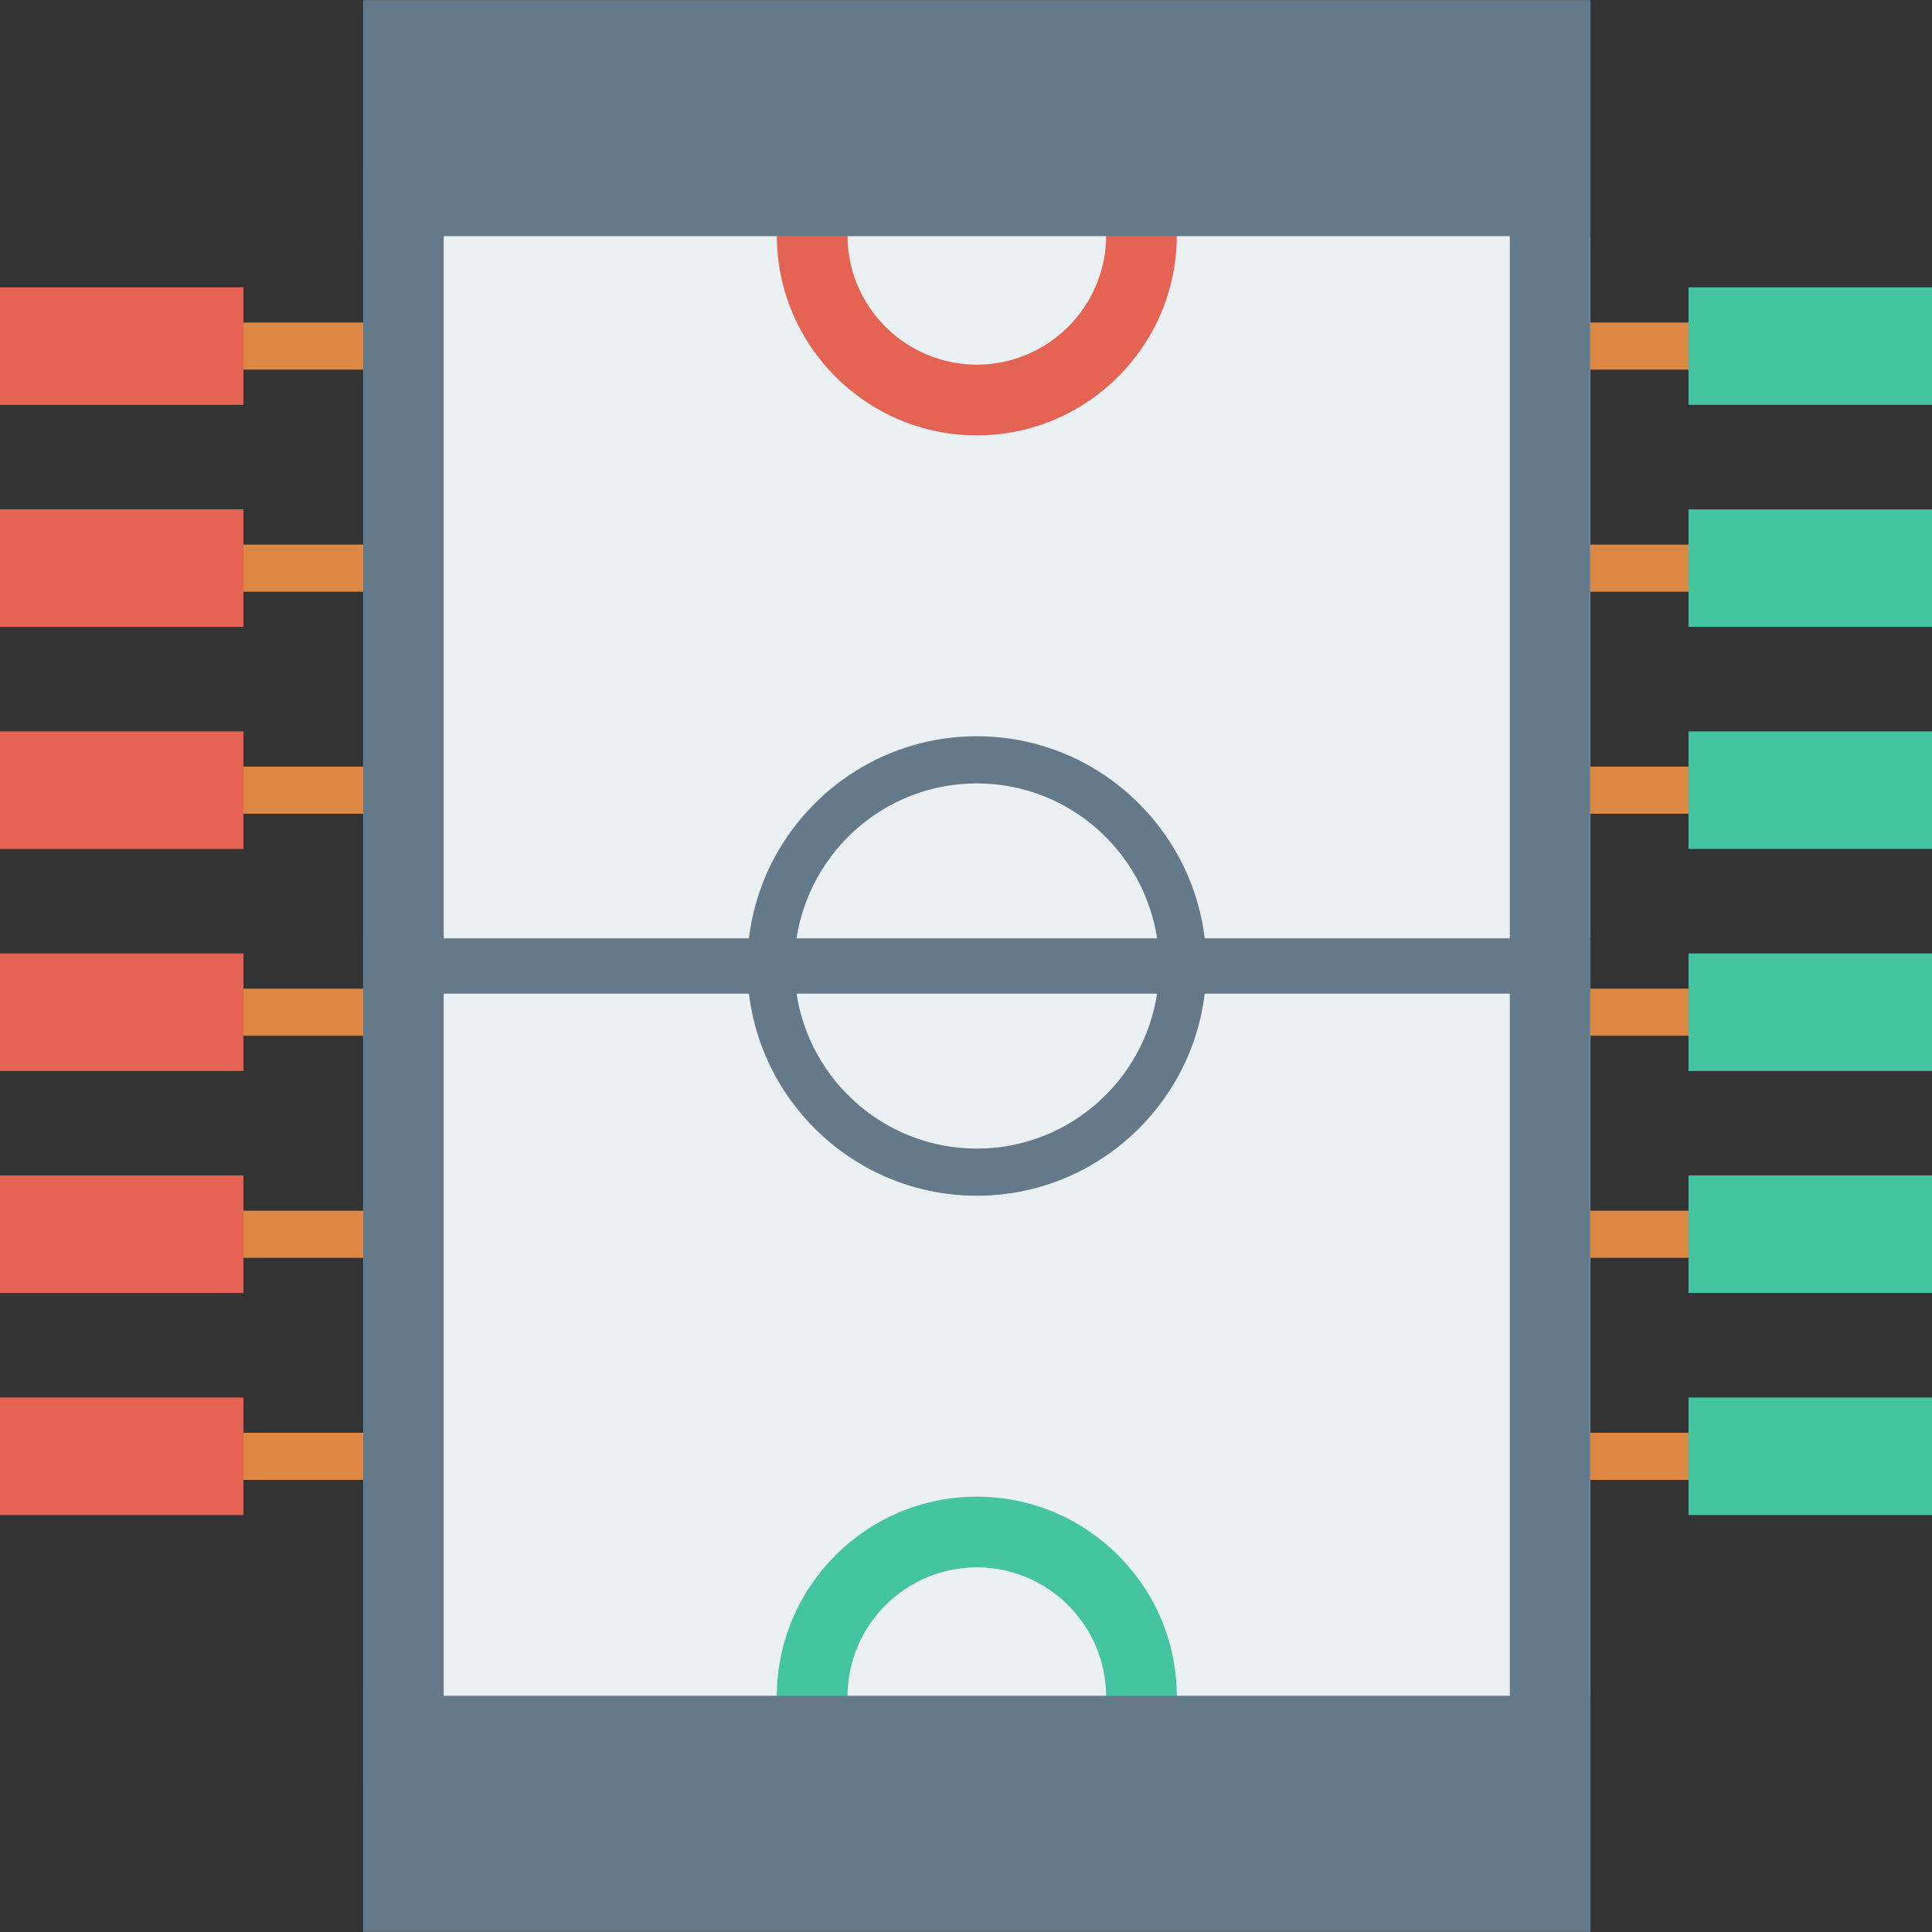 <!-- icon666.com - MILLIONS vector ICONS FREE --><svg version="1.1" id="Capa_1" xmlns="http://www.w3.org/2000/svg" xmlns:xlink="http://www.w3.org/1999/xlink" x="0px" y="0px" viewBox="0 0 468.299 468.299" style="enable-background:new 0 0 468.299 468.299;" xml:space="preserve"><rect x="0" y="0" width="468.299" height="468.299" fill="#333333" stroke="none"/><g><rect x="38.793" y="78.177" style="fill:#DC8744;" width="395.926" height="11.42"></rect><rect x="38.793" y="132.005" style="fill:#DC8744;" width="395.926" height="11.42"></rect><rect x="38.793" y="185.822" style="fill:#DC8744;" width="395.926" height="11.42"></rect><rect x="38.793" y="239.638" style="fill:#DC8744;" width="395.926" height="11.42"></rect><rect x="38.793" y="293.467" style="fill:#DC8744;" width="395.926" height="11.42"></rect><rect x="38.793" y="347.289" style="fill:#DC8744;" width="395.926" height="11.42"></rect></g><rect x="88.033" y="0.134" style="fill:#EBF0F3;" width="297.472" height="468.03"></rect><path style="fill:#64798A;" d="M385.506,227.439h-93.498c-3.33-27.544-26.81-48.971-55.236-48.971s-51.905,21.427-55.236,48.971 h-93.5v13.42h93.5c3.329,27.544,26.809,48.972,55.236,48.972c28.426,0,51.906-21.428,55.236-48.972h93.498V227.439z M236.772,189.89 c22.117,0,40.443,16.325,43.695,37.549h-87.39C196.327,206.216,214.654,189.89,236.772,189.89z M236.772,278.409 c-22.119,0-40.446-16.326-43.696-37.55h87.391C277.217,262.083,258.891,278.409,236.772,278.409z"></path><path style="fill:#E56353;" d="M236.768,105.523c-26.731,0-48.476-21.75-48.476-48.481s21.745-48.481,48.476-48.481 s48.481,21.75,48.481,48.481S263.498,105.523,236.768,105.523z M236.768,25.694c-17.283,0-31.343,14.065-31.343,31.349 s14.06,31.349,31.343,31.349c17.283,0,31.349-14.065,31.349-31.349S254.051,25.694,236.768,25.694z"></path><rect x="88.033" y="0.134" style="fill:#64798A;" width="297.472" height="57.107"></rect><path style="fill:#44C4A1;" d="M236.768,459.738c-26.731,0-48.476-21.75-48.476-48.481c0-26.731,21.745-48.481,48.476-48.481 s48.481,21.75,48.481,48.481C285.249,437.987,263.498,459.738,236.768,459.738z M236.768,379.908 c-17.283,0-31.343,14.065-31.343,31.349c0,17.283,14.06,31.349,31.343,31.349c17.283,0,31.349-14.065,31.349-31.349 C268.116,393.973,254.051,379.908,236.768,379.908z"></path><rect x="88.033" y="411.039" style="fill:#64798A;" width="297.472" height="57.107"></rect><g><rect y="69.648" style="fill:#E56353;" width="59.011" height="28.491"></rect><rect y="123.464" style="fill:#E56353;" width="59.011" height="28.491"></rect><rect y="177.286" style="fill:#E56353;" width="59.011" height="28.491"></rect><rect y="231.102" style="fill:#E56353;" width="59.011" height="28.491"></rect><rect y="284.912" style="fill:#E56353;" width="59.011" height="28.491"></rect><rect y="338.741" style="fill:#E56353;" width="59.011" height="28.491"></rect></g><g><rect x="409.288" y="69.648" style="fill:#44C4A1;" width="59.011" height="28.491"></rect><rect x="409.288" y="123.464" style="fill:#44C4A1;" width="59.011" height="28.491"></rect><rect x="409.288" y="177.286" style="fill:#44C4A1;" width="59.011" height="28.491"></rect><rect x="409.288" y="231.102" style="fill:#44C4A1;" width="59.011" height="28.491"></rect><rect x="409.288" y="284.912" style="fill:#44C4A1;" width="59.011" height="28.491"></rect><rect x="409.288" y="338.741" style="fill:#44C4A1;" width="59.011" height="28.491"></rect></g><g><rect x="88.033" y="41.088" style="fill:#64798A;" width="19.518" height="390.244"></rect><rect x="365.955" y="41.088" style="fill:#64798A;" width="19.518" height="390.244"></rect></g></svg>